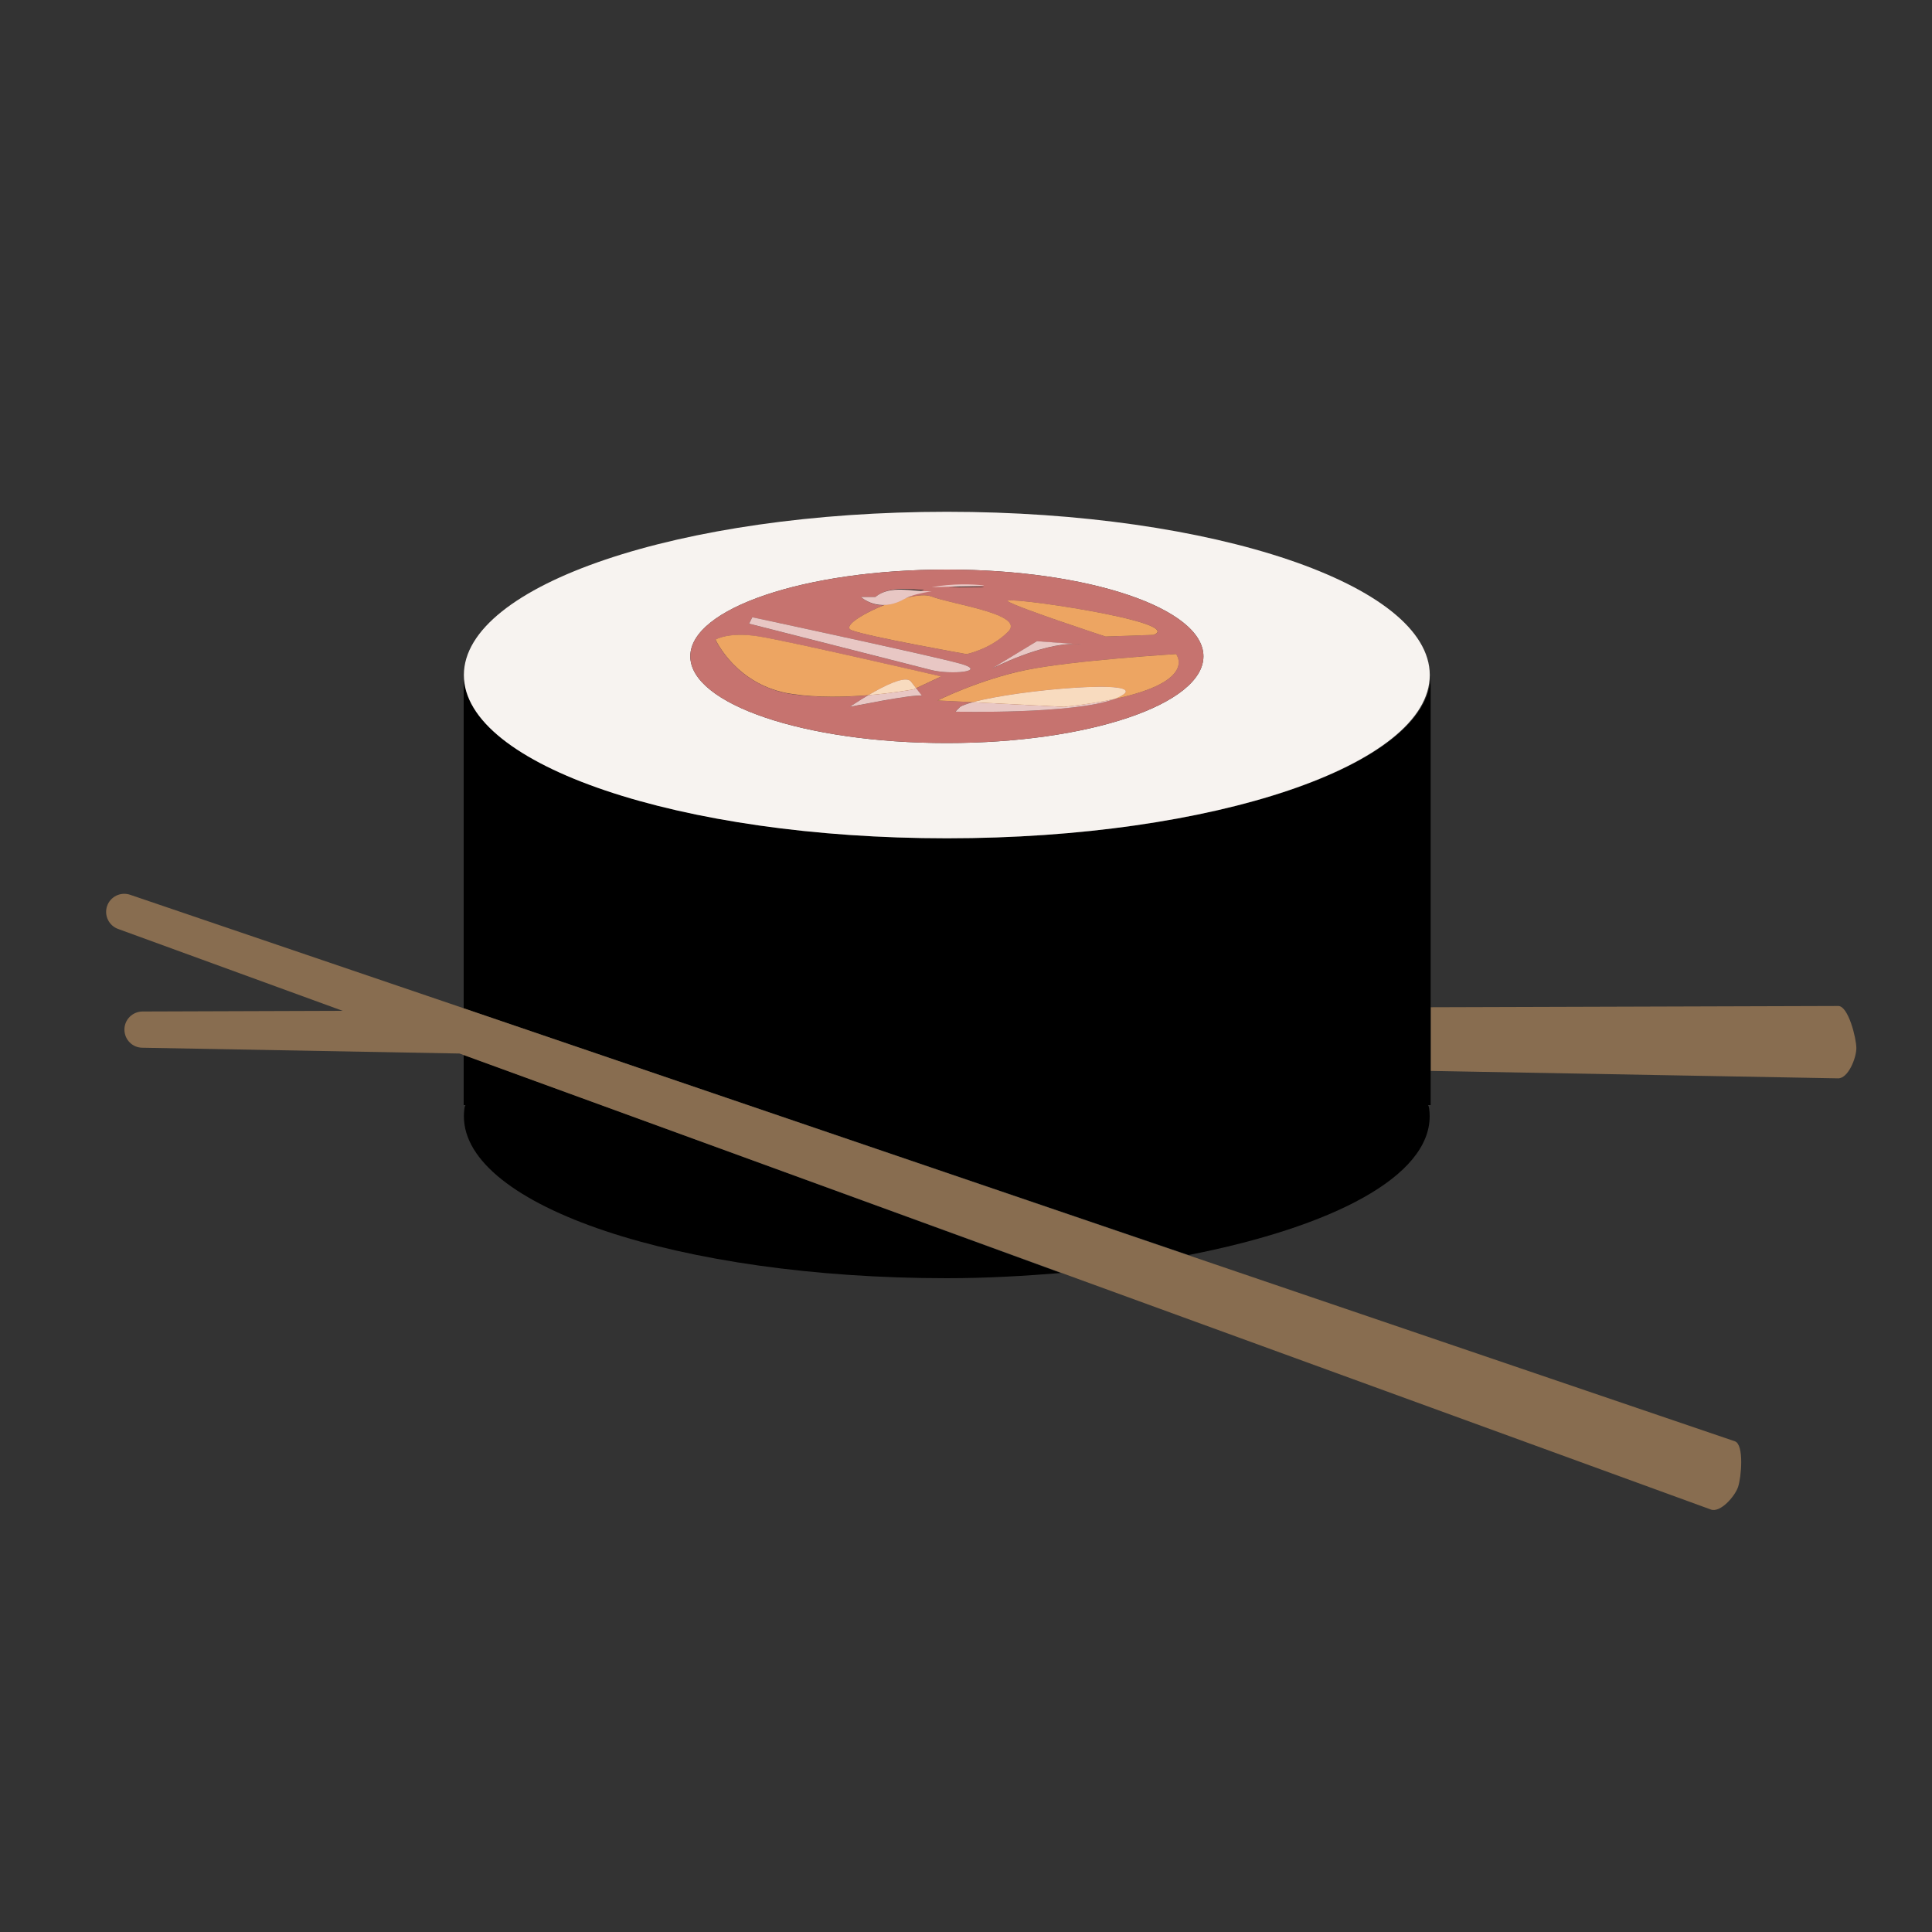 <?xml version="1.0" encoding="utf-8"?>
<!-- Generator: Adobe Illustrator 18.1.0, SVG Export Plug-In . SVG Version: 6.00 Build 0)  -->
<svg version="1.1" id="Layer_1" xmlns="http://www.w3.org/2000/svg" xmlns:xlink="http://www.w3.org/1999/xlink" x="0px" y="0px"
	 viewBox="0 0 2000 2000" enable-background="new 0 0 2000 2000" xml:space="preserve">
<rect x="0" y="0" width="2000" height="2000" fill="#333333" stroke="none"/>
<g>
	<path fill="#886D50" d="M1903,1041.4l-422,1.3v65.9l421.8,7.7c10.4,0.1,18.8-20.8,18.9-31.2
		C1921.7,1074.8,1913.4,1041.4,1903,1041.4z"/>
	<path d="M1481,698.8c0,93.3-224.4,169-500.5,169c-276.1,0-500.5-75.7-500.5-169v345l750.4,255.4c149.2-29.2,249.6-81.2,249.6-143.7
		c0-4.9-0.7-11.5-1.9-11.5h2.9v-35.3v-65.9V698.8z"/>
	<path d="M480,1092v52h2.1c-1.2,0-1.9,6.7-1.9,11.5c0,93.3,223.8,167.7,500,167.7c40.7,0,80.1-2.3,118-5.4L480,1092z"/>
	<path fill="#F7F3F0" d="M980.2,867.8c276.1,0,499.9-75.7,499.9-169c0-93.3-223.8-169-499.9-169c-276.1,0-500,75.7-500,169
		C480.2,792.1,704,867.8,980.2,867.8z M714.6,679.4c0-49.6,118.9-89.8,265.6-89.8c146.7,0,265.6,40.2,265.6,89.8
		c0,49.6-118.9,89.8-265.6,89.8C833.5,769.2,714.6,729,714.6,679.4z"/>
	<path fill="#C6736F" d="M980.2,769.2c146.7,0,265.6-40.2,265.6-89.8c0-49.6-118.9-89.8-265.6-89.8c-146.7,0-265.6,40.2-265.6,89.8
		C714.6,729,833.5,769.2,980.2,769.2z M1153.9,723.5c-42.3,16.1-164.9,13.2-164.9,13.2l4.9-5c2.8-1.6,7.4-3.2,13.1-4.8l-36.3-1.8
		c0,0,43-21.5,91-31.4c48-9.9,155.6-16.6,155.6-16.6S1240.4,705.1,1153.9,723.5z M1027.1,692l46.3-28.1l39,2.8c2.5,0,5,0.2,7.3,0.5
		l-7.3-0.5C1077.4,666.1,1027.1,692,1027.1,692z M1194.2,657.2l-49.6,1.7c0,0-91-29.8-101-36.4C1033.7,615.9,1229,644,1194.2,657.2z
		 M906.2,618c15.9-13,37.9-6.6,58.2-7.3c21.6-4.1,43.7-4.5,52.7-3.4c8.2,1-20.1,0.1-52.7,1.3c-10,1.9-20,7.2-28.4,12
		c-26.5,14.9-44.7-2.6-44.7-2.6H906.2z M964.1,617.5c21.5,8.3,97.6,18.2,79.4,36.4c-18.2,18.2-43,23.2-43,23.2
		S898,658.9,881.4,652.3C864.9,645.6,942.6,609.2,964.1,617.5z M778.8,639c0,0,185.4,39.7,215.1,48c29.8,8.3-9.9,11.6-29.8,6.6
		c-19.8-5-188.7-48-188.7-48L778.8,639z M740.7,662.2c0,0,13.3-8.3,44.7-3.3c31.4,4.9,188.7,41.4,188.7,41.4l-25.9,12.2l6,7.7
		c-9.9-1.7-74.5,11.6-74.5,11.6s8.4-5.8,19.2-12.1c-23.3,1.9-52.1,2.7-78.8-1.1C762.3,710.2,740.7,662.2,740.7,662.2z"/>
	<path fill="#C6736F" d="M899,719.6c16.2-9.5,37.7-20.3,43.7-14.4l5.6,7.2l25.9-12.2c0,0-157.2-36.4-188.7-41.4
		c-31.4-5-44.7,3.3-44.7,3.3s21.5,48,79.4,56.3C846.9,722.3,875.6,721.5,899,719.6z"/>
	<path opacity="0.69" fill="#FFBB5D" d="M899,719.6c16.2-9.5,37.7-20.3,43.7-14.4l5.6,7.2l25.9-12.2c0,0-157.2-36.4-188.7-41.4
		c-31.4-5-44.7,3.3-44.7,3.3s21.5,48,79.4,56.3C846.9,722.3,875.6,721.5,899,719.6z"/>
	<path fill="#C6736F" d="M970.8,725.1l36.3,1.8c48.1-13.2,183.6-24.5,154-6.8c-2,1.2-4.4,2.3-7.2,3.4c86.5-18.4,63.5-46.4,63.5-46.4
		s-107.6,6.6-155.6,16.6C1013.8,703.6,970.8,725.1,970.8,725.1z"/>
	<path opacity="0.69" fill="#FFBB5D" d="M970.8,725.1l36.3,1.8c48.1-13.2,183.6-24.5,154-6.8c-2,1.2-4.4,2.3-7.2,3.4
		c86.5-18.4,63.5-46.4,63.5-46.4s-107.6,6.6-155.6,16.6C1013.8,703.6,970.8,725.1,970.8,725.1z"/>
	<path fill="#C6736F" d="M881.4,652.3c16.5,6.6,119.2,24.8,119.2,24.8s24.8-5,43-23.2c18.2-18.2-57.9-28.1-79.4-36.4
		C942.6,609.2,864.9,645.6,881.4,652.3z"/>
	<path opacity="0.69" fill="#FFBB5D" d="M881.4,652.3c16.5,6.6,119.2,24.8,119.2,24.8s24.8-5,43-23.2c18.2-18.2-57.9-28.1-79.4-36.4
		C942.6,609.2,864.9,645.6,881.4,652.3z"/>
	<path fill="#C6736F" d="M1144.5,658.9l49.6-1.7c34.8-13.2-160.5-41.4-150.6-34.7C1053.5,629.1,1144.5,658.9,1144.5,658.9z"/>
	<path opacity="0.69" fill="#FFBB5D" d="M1144.5,658.9l49.6-1.7c34.8-13.2-160.5-41.4-150.6-34.7
		C1053.5,629.1,1144.5,658.9,1144.5,658.9z"/>
	<path fill="#C6736F" d="M1112.4,666.6l7.3,0.5C1117.4,666.8,1114.9,666.7,1112.4,666.6z"/>
	<path opacity="0.6" fill="#FFFFFE" d="M1112.4,666.6l7.3,0.5C1117.4,666.8,1114.9,666.7,1112.4,666.6z"/>
	<path fill="#C6736F" d="M1073.4,663.8l-46.3,28.1c0,0,50.4-25.9,85.3-25.3L1073.4,663.8z"/>
	<path opacity="0.6" fill="#FFFFFE" d="M1073.4,663.8l-46.3,28.1c0,0,50.4-25.9,85.3-25.3L1073.4,663.8z"/>
	<path fill="#C6736F" d="M993.9,687c-29.8-8.3-215.1-48-215.1-48l-3.3,6.6c0,0,168.8,43,188.7,48C984,698.6,1023.7,695.3,993.9,687z
		"/>
	<path opacity="0.6" fill="#FFFFFE" d="M993.9,687c-29.8-8.3-215.1-48-215.1-48l-3.3,6.6c0,0,168.8,43,188.7,48
		C984,698.6,1023.7,695.3,993.9,687z"/>
	<path fill="#C6736F" d="M899,719.6c-10.7,6.3-19.2,12.1-19.2,12.1s64.6-13.2,74.5-11.6l-6-7.7l-2.3,1.1
		C946,713.5,926.2,717.3,899,719.6z"/>
	<path opacity="0.6" fill="#FFFFFE" d="M899,719.6c-10.7,6.3-19.2,12.1-19.2,12.1s64.6-13.2,74.5-11.6l-6-7.7l-2.3,1.1
		C946,713.5,926.2,717.3,899,719.6z"/>
	<path fill="#C6736F" d="M899,719.6c27.2-2.3,47-6.1,47-6.1l2.3-1.1l-5.6-7.2C936.7,699.2,915.2,710,899,719.6z"/>
	<path opacity="0.69" fill="#FFBB5D" d="M899,719.6c27.2-2.3,47-6.1,47-6.1l2.3-1.1l-5.6-7.2C936.7,699.2,915.2,710,899,719.6z"/>
	<path opacity="0.6" fill="#FFFFFE" d="M899,719.6c27.2-2.3,47-6.1,47-6.1l2.3-1.1l-5.6-7.2C936.7,699.2,915.2,710,899,719.6z"/>
	<path fill="#C6736F" d="M1007.1,726.9c-5.7,1.6-10.3,3.2-13.1,4.8l-4.9,5c0,0,122.6,2.9,164.9-13.2c-14.3,3-31.5,5.8-52.4,8.2
		L1007.1,726.9z"/>
	<path opacity="0.6" fill="#FFFFFE" d="M1007.1,726.9c-5.7,1.6-10.3,3.2-13.1,4.8l-4.9,5c0,0,122.6,2.9,164.9-13.2
		c-14.3,3-31.5,5.8-52.4,8.2L1007.1,726.9z"/>
	<path fill="#C6736F" d="M1007.1,726.9l94.5,4.8c20.9-2.3,38.1-5.1,52.4-8.2c2.7-1,5.2-2.2,7.2-3.4
		C1190.7,702.4,1055.2,713.7,1007.1,726.9z"/>
	<path opacity="0.69" fill="#FFBB5D" d="M1007.1,726.9l94.5,4.8c20.9-2.3,38.1-5.1,52.4-8.2c2.7-1,5.2-2.2,7.2-3.4
		C1190.7,702.4,1055.2,713.7,1007.1,726.9z"/>
	<path opacity="0.6" fill="#FFFFFE" d="M1007.1,726.9l94.5,4.8c20.9-2.3,38.1-5.1,52.4-8.2c2.7-1,5.2-2.2,7.2-3.4
		C1190.7,702.4,1055.2,713.7,1007.1,726.9z"/>
	<path fill="#C6736F" d="M936,620.2c8.4-4.7,18.3-6.3,28.4-8.2c-20.3,0.8-42.3-7-58.2,6h-14.9C891.3,618,909.6,635.1,936,620.2z"/>
	<path opacity="0.6" fill="#FFFFFE" d="M936,620.2c8.4-4.7,18.3-6.3,28.4-8.2c-20.3,0.8-42.3-7-58.2,6h-14.9
		C891.3,618,909.6,635.1,936,620.2z"/>
	<path fill="#C6736F" d="M1017.1,605.9c-9-1.1-31.2-2.1-52.7,2C997,606.7,1025.3,607,1017.1,605.9z"/>
	<path opacity="0.6" fill="#FFFFFE" d="M1017.1,605.9c-9-1.1-31.2-2.1-52.7,2C997,606.7,1025.3,607,1017.1,605.9z"/>
	<path fill="#886D50" d="M480.2,1043.8L134.8,926.3c-9.8-3.4-20.5,1.8-23.9,11.5c-3.4,9.8,1.8,20.5,11.5,23.9l232.3,84.7l-207.1,0.7
		c-10.3,0-18.8,8.3-18.8,18.7c0,10.4,8.3,18.8,18.7,18.8l328.2,6l4.3,1.6l618,225.2l673.2,245.3c9.8,3.4,24.6-13.5,28-23.3
		c3.4-9.8,6.5-44.1-3.3-47.4l-565.5-192.5L480.2,1043.8z"/>
</g>
</svg>
